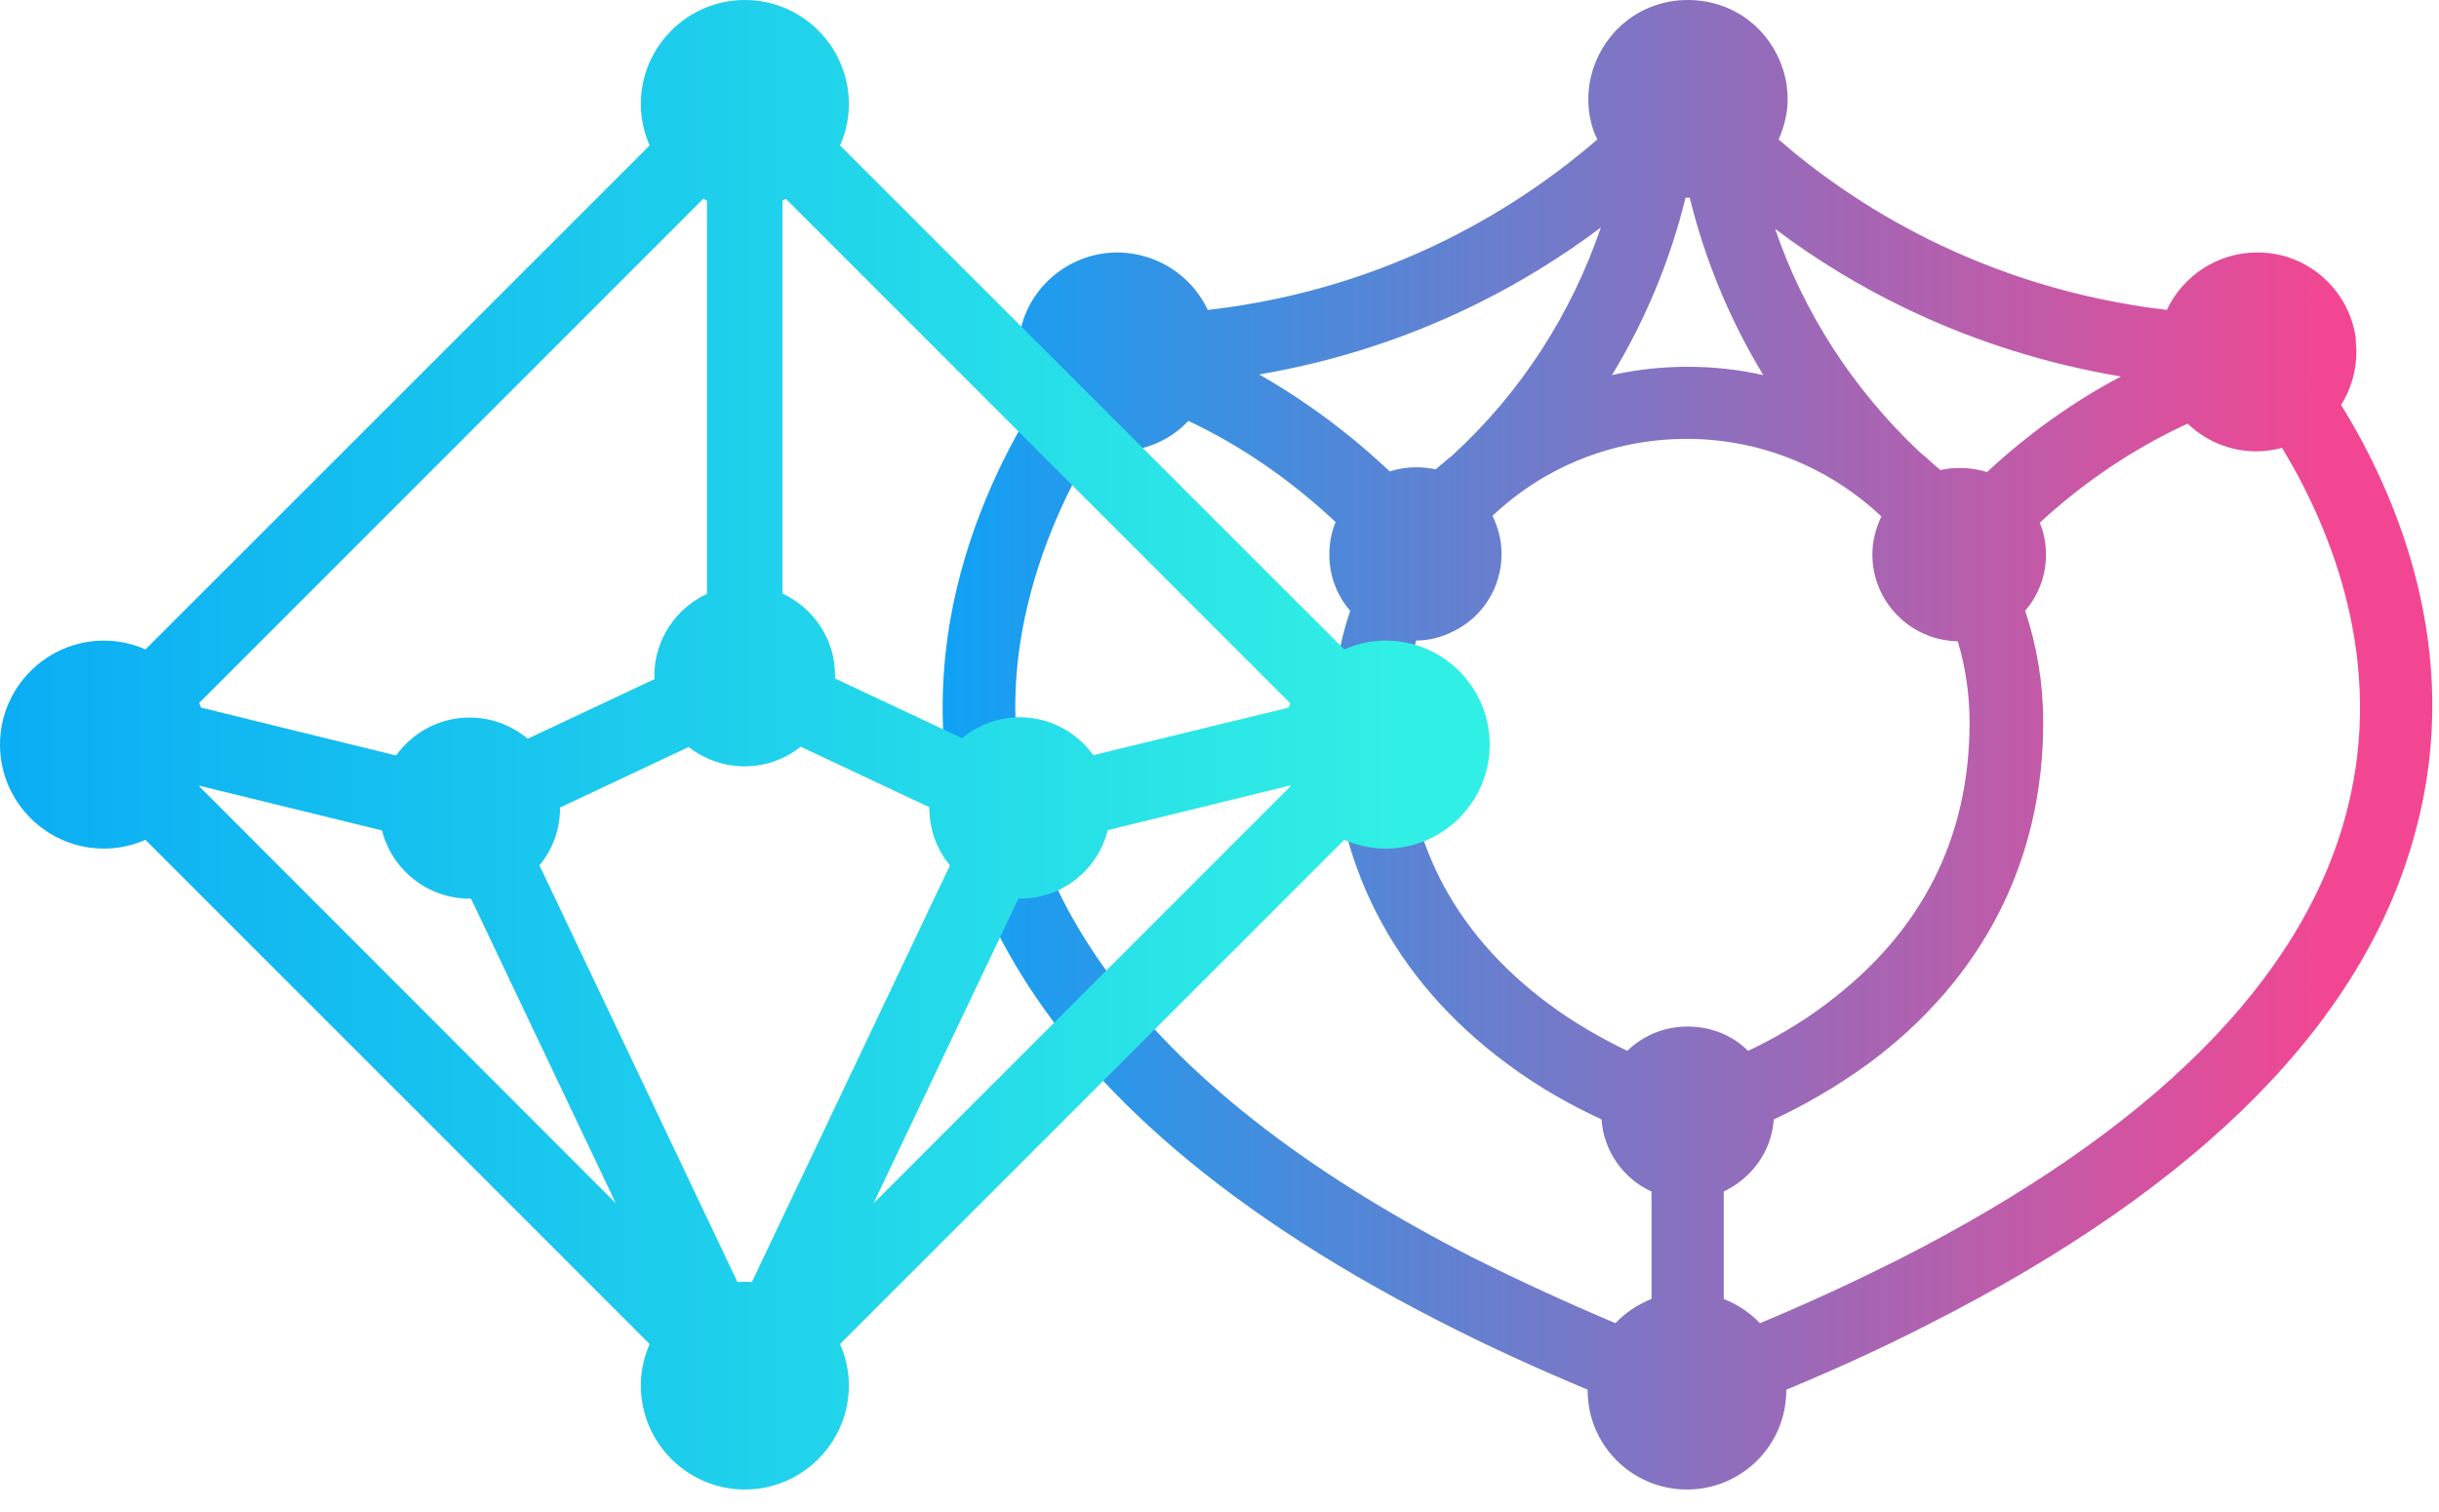 <svg width="50" height="31" viewBox="0 0 50 31" fill="none" xmlns="http://www.w3.org/2000/svg">
<path d="M47.993 8.302C48.192 7.989 48.306 7.605 48.306 7.222C48.306 7.122 48.292 7.009 48.292 6.923C48.15 5.929 47.295 5.176 46.285 5.176H46.27C45.459 5.176 44.747 5.659 44.42 6.355C40.59 5.9 37.928 4.138 36.462 2.86C36.576 2.604 36.647 2.32 36.647 2.035C36.647 1.183 36.106 0.401 35.295 0.117C34.853 -0.039 34.341 -0.039 33.914 0.117C33.102 0.401 32.561 1.183 32.561 2.035C32.561 2.32 32.618 2.604 32.746 2.86C31.266 4.138 28.604 5.915 24.76 6.355C24.433 5.659 23.735 5.19 22.924 5.176C22.924 5.176 22.924 5.176 22.91 5.176C21.956 5.176 21.116 5.844 20.917 6.781C20.888 6.909 20.874 7.051 20.874 7.193C20.874 7.591 20.988 7.975 21.201 8.302C20.532 9.382 19.792 10.916 19.479 12.721C18.81 16.6 19.991 22.227 29.501 27.086C30.44 27.57 31.465 28.038 32.547 28.493V28.507C32.547 29.63 33.458 30.539 34.583 30.539C35.708 30.539 36.619 29.63 36.619 28.507V28.493C37.644 28.067 38.64 27.612 39.551 27.143C45.16 24.301 48.52 20.891 49.53 16.998C50.513 13.332 49.117 10.12 47.993 8.302ZM35.836 21.545C35.522 21.232 35.081 21.047 34.597 21.047C34.113 21.047 33.686 21.232 33.359 21.545C32.86 21.303 32.291 20.991 31.721 20.564C29.771 19.101 28.789 17.168 28.789 14.795C28.789 14.213 28.874 13.659 29.031 13.133C29.301 13.133 29.558 13.062 29.785 12.948V13.133V12.948C30.383 12.664 30.782 12.053 30.782 11.357C30.782 11.072 30.711 10.817 30.597 10.575C31.636 9.595 33.031 8.998 34.583 8.998C36.12 8.998 37.53 9.609 38.569 10.589C38.455 10.831 38.384 11.087 38.384 11.371C38.384 12.337 39.167 13.133 40.135 13.147C40.291 13.673 40.377 14.227 40.377 14.81C40.377 17.183 39.395 19.115 37.444 20.578C36.903 20.991 36.32 21.317 35.836 21.545ZM34.597 4.053C34.611 4.053 34.626 4.053 34.64 4.053C34.953 5.332 35.465 6.568 36.149 7.691C35.651 7.577 35.124 7.52 34.597 7.52C34.07 7.52 33.544 7.577 33.045 7.691C33.729 6.568 34.241 5.332 34.554 4.053C34.569 4.053 34.583 4.053 34.597 4.053ZM29.785 9.325C29.771 9.339 29.757 9.353 29.757 9.353C29.743 9.367 29.714 9.382 29.7 9.396C29.6 9.481 29.515 9.552 29.43 9.623C29.301 9.595 29.173 9.581 29.031 9.581C28.846 9.581 28.661 9.609 28.49 9.666C27.679 8.899 26.782 8.231 25.814 7.677C28.903 7.151 31.252 5.844 32.818 4.664C32.206 6.455 31.166 8.06 29.785 9.325ZM40.733 9.68C40.562 9.623 40.363 9.595 40.178 9.595C40.035 9.595 39.907 9.609 39.779 9.637C39.694 9.566 39.608 9.495 39.537 9.424L39.338 9.254C37.999 7.989 36.974 6.412 36.391 4.693C37.971 5.886 40.348 7.193 43.48 7.719C42.484 8.245 41.558 8.913 40.733 9.68ZM30.184 25.779C23.294 22.255 20.105 17.836 20.945 12.991C21.216 11.456 21.828 10.135 22.397 9.197C22.554 9.24 22.724 9.254 22.881 9.254H22.895C23.465 9.254 23.991 9.026 24.362 8.629C25.472 9.154 26.468 9.851 27.38 10.703C27.294 10.916 27.252 11.129 27.252 11.371C27.252 11.811 27.408 12.209 27.679 12.522C27.437 13.247 27.308 14.014 27.308 14.81C27.308 17.651 28.547 20.067 30.882 21.8C31.565 22.312 32.248 22.681 32.832 22.951C32.875 23.605 33.287 24.174 33.857 24.429V26.632C33.572 26.745 33.316 26.916 33.117 27.129C32.077 26.689 31.095 26.234 30.184 25.779ZM48.107 16.643C47.21 20.095 44.107 23.193 38.896 25.836C38.014 26.276 37.074 26.717 36.078 27.129C35.878 26.916 35.622 26.745 35.337 26.632V24.429C35.907 24.159 36.32 23.605 36.362 22.951C36.946 22.681 37.629 22.298 38.313 21.8C40.647 20.067 41.886 17.651 41.886 14.81C41.886 14.014 41.758 13.247 41.516 12.522C41.786 12.209 41.943 11.811 41.943 11.371C41.943 11.144 41.9 10.916 41.815 10.717C42.726 9.879 43.736 9.197 44.847 8.685C45.217 9.041 45.715 9.254 46.256 9.254H46.27C46.441 9.254 46.612 9.225 46.783 9.183C47.765 10.803 48.918 13.545 48.107 16.643Z" fill="url(#paint0_linear)"/>
<path d="M28.407 13.134C28.106 13.134 27.817 13.2 27.558 13.315L17.221 2.982C17.336 2.723 17.402 2.434 17.402 2.133C17.402 0.958 16.444 0 15.27 0C14.095 0 13.137 0.958 13.137 2.133C13.137 2.434 13.204 2.723 13.318 2.982L2.982 13.315C2.723 13.2 2.433 13.134 2.132 13.134C0.958 13.134 0 14.092 0 15.267C0 16.441 0.958 17.399 2.132 17.399C2.433 17.399 2.723 17.333 2.982 17.219L13.318 27.557C13.204 27.816 13.137 28.105 13.137 28.406C13.137 29.581 14.095 30.539 15.27 30.539C16.444 30.539 17.402 29.581 17.402 28.406C17.402 28.105 17.336 27.816 17.221 27.557L27.558 17.219C27.817 17.333 28.106 17.399 28.407 17.399C29.581 17.399 30.539 16.441 30.539 15.267C30.539 14.092 29.587 13.134 28.407 13.134ZM26.419 14.508L22.413 15.483C22.076 15.014 21.528 14.706 20.908 14.706C20.456 14.706 20.046 14.869 19.721 15.134L17.119 13.911C17.119 13.893 17.119 13.875 17.119 13.851C17.119 13.104 16.679 12.465 16.041 12.17V4.109C16.065 4.097 16.089 4.091 16.113 4.079L26.449 14.417C26.443 14.447 26.431 14.477 26.419 14.508ZM15.27 26.28C15.221 26.28 15.173 26.286 15.119 26.286L11.059 17.743C11.324 17.423 11.481 17.014 11.481 16.568C11.481 16.562 11.481 16.562 11.481 16.556L14.119 15.315C14.432 15.562 14.836 15.712 15.264 15.712C15.697 15.712 16.101 15.562 16.414 15.309L19.052 16.55C19.052 16.556 19.052 16.562 19.052 16.568C19.052 17.014 19.209 17.423 19.474 17.743L15.414 26.286C15.366 26.28 15.318 26.28 15.27 26.28ZM14.493 4.109V12.176C13.86 12.471 13.414 13.11 13.414 13.857C13.414 13.881 13.414 13.899 13.42 13.923L10.818 15.146C10.493 14.875 10.083 14.712 9.626 14.712C9.005 14.712 8.457 15.02 8.12 15.489L4.12 14.508C4.108 14.477 4.096 14.447 4.084 14.411L14.42 4.073C14.444 4.091 14.469 4.103 14.493 4.109ZM4.09 16.11L7.831 17.026C8.035 17.827 8.758 18.424 9.626 18.424C9.638 18.424 9.644 18.424 9.656 18.424L12.625 24.671L4.084 16.122C4.084 16.116 4.09 16.11 4.09 16.11ZM20.878 18.424C20.89 18.424 20.902 18.424 20.914 18.424C21.781 18.424 22.51 17.827 22.709 17.02L26.449 16.104C26.449 16.11 26.455 16.116 26.455 16.122L17.908 24.671L20.878 18.424Z" fill="url(#paint1_linear)"/>
<defs>
<linearGradient id="paint0_linear" x1="19.322" y1="15.267" x2="49.874" y2="15.267" gradientUnits="userSpaceOnUse">
<stop stop-color="#0FA2F5"/>
<stop offset="0.934" stop-color="#F34692"/>
</linearGradient>
<linearGradient id="paint1_linear" x1="-0.002" y1="15.269" x2="30.542" y2="15.269" gradientUnits="userSpaceOnUse">
<stop stop-color="#0BADF4"/>
<stop offset="0.934" stop-color="#30EFE4"/>
</linearGradient>
</defs>
</svg>


